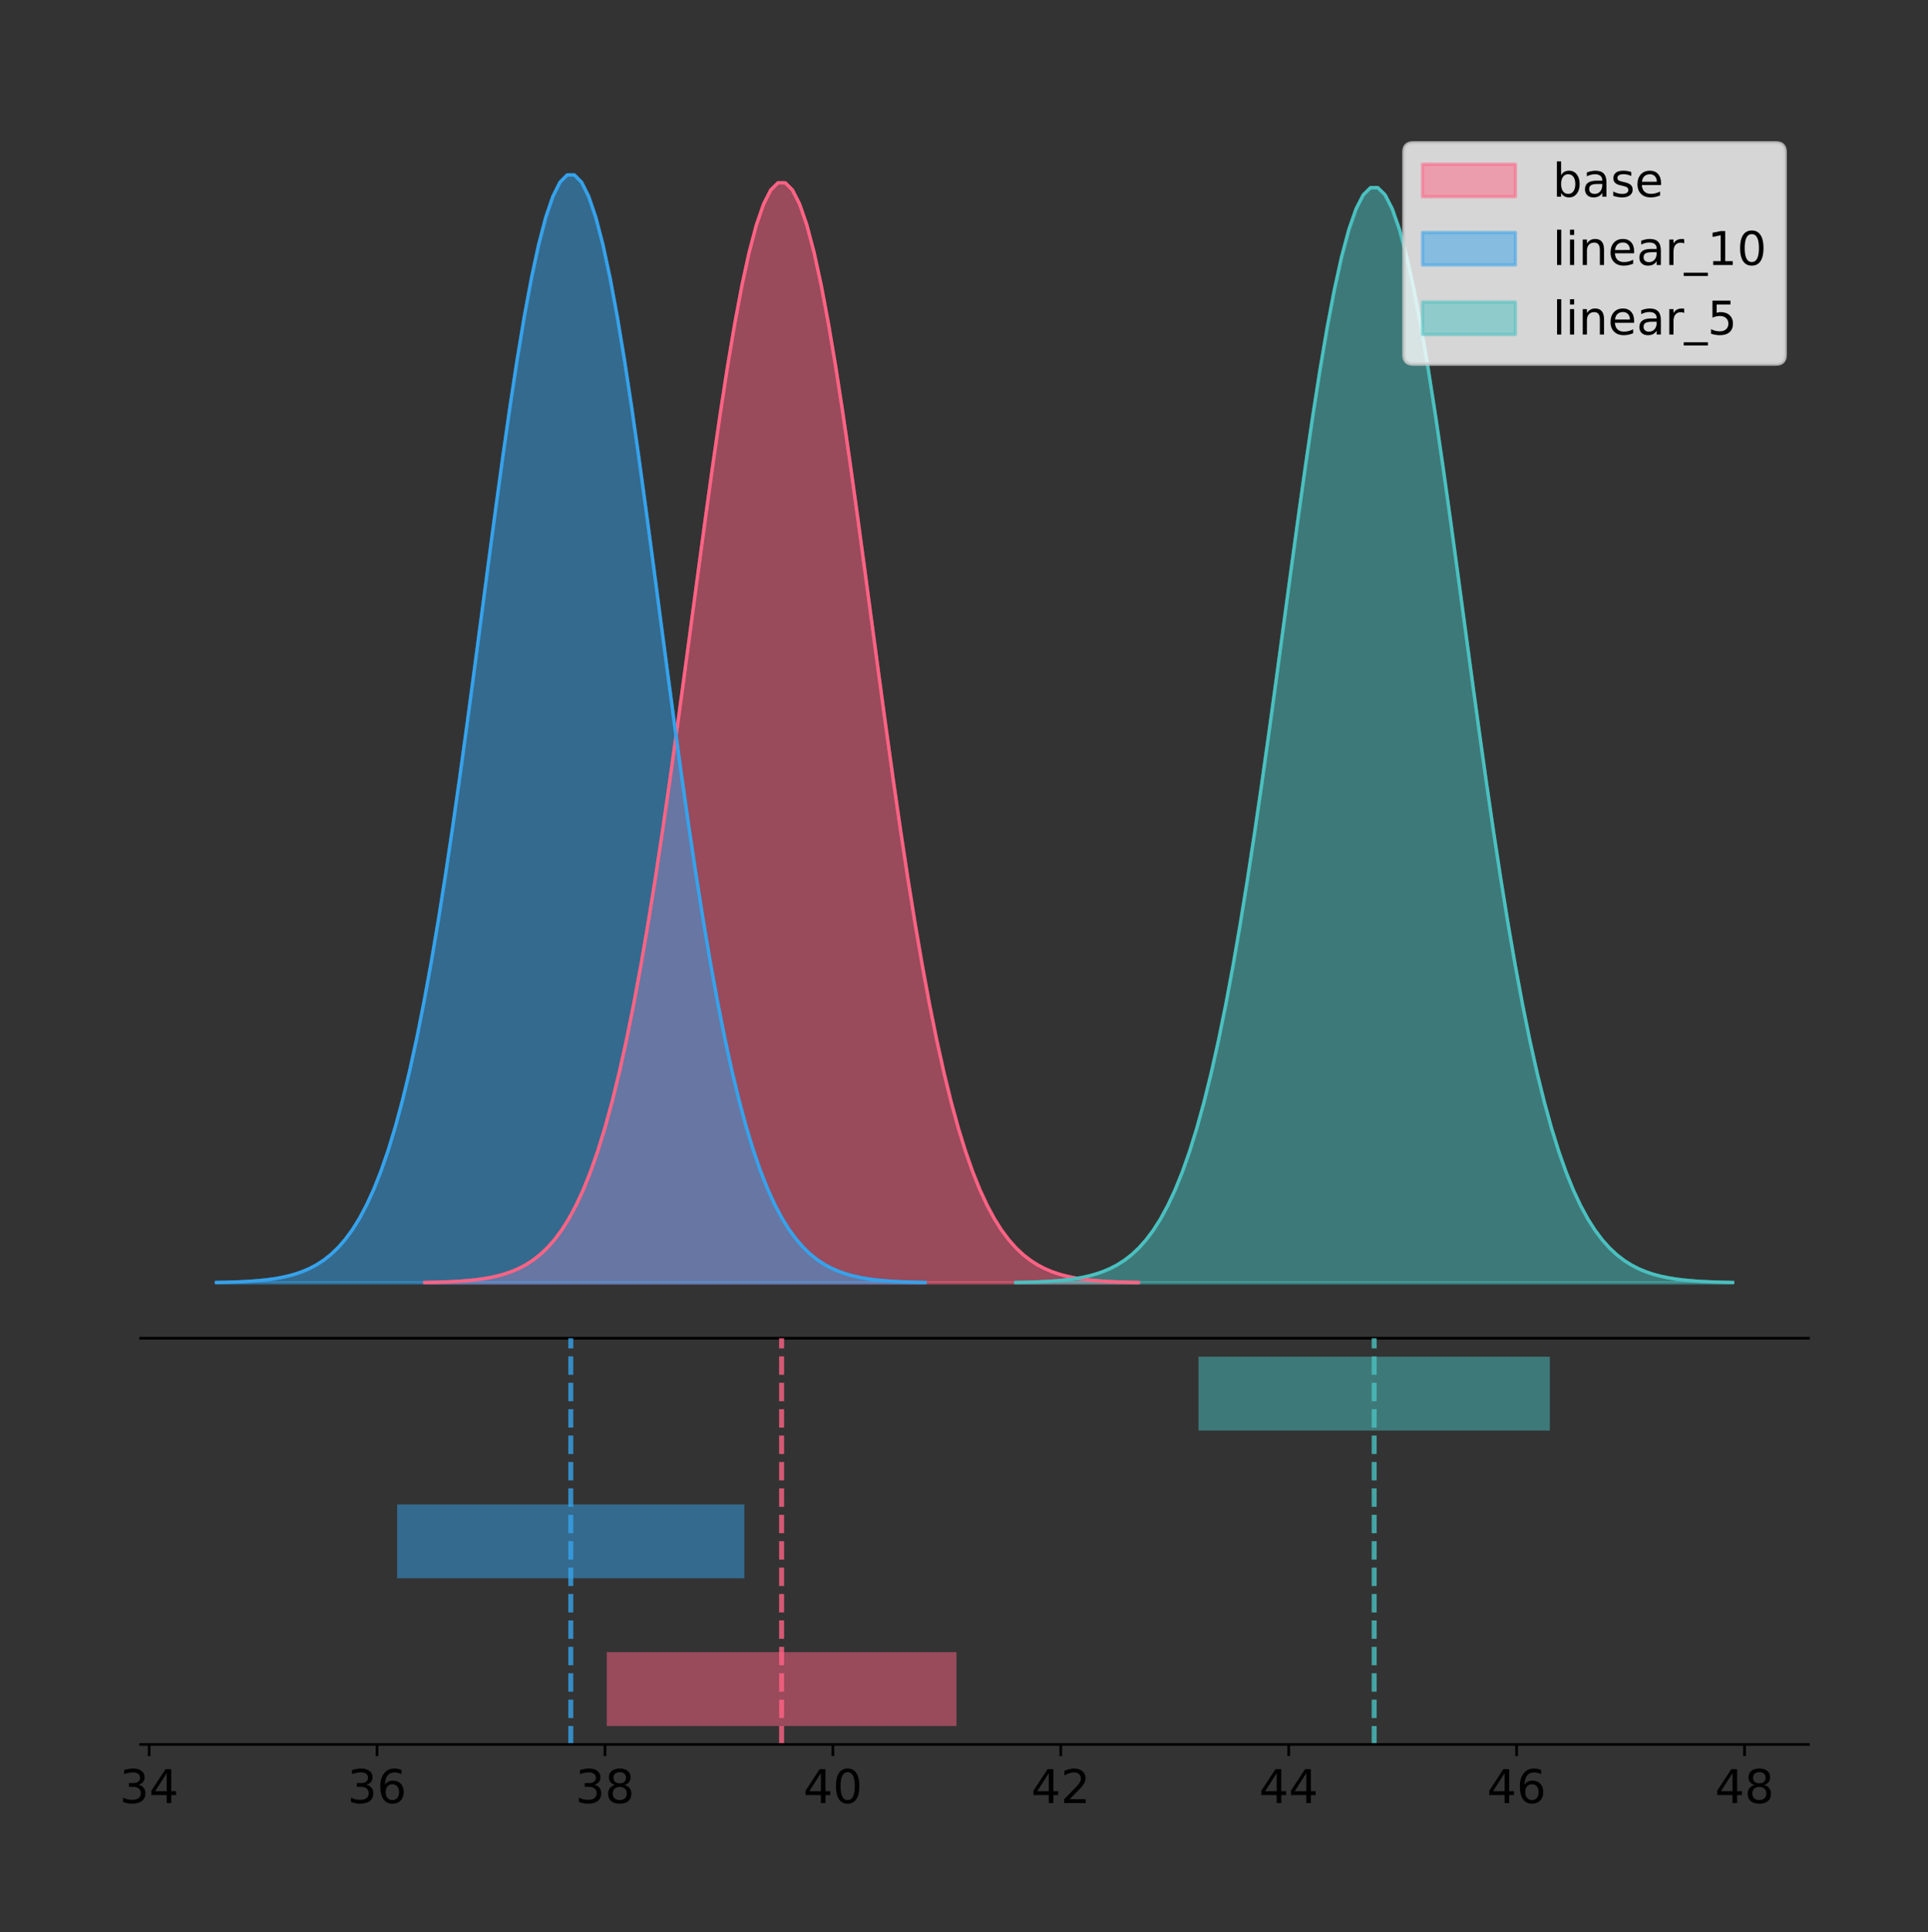 <?xml version="1.0" encoding="utf-8" standalone="no"?>
<!DOCTYPE svg PUBLIC "-//W3C//DTD SVG 1.1//EN"
  "http://www.w3.org/Graphics/SVG/1.1/DTD/svg11.dtd">
<!-- Created with matplotlib (https://matplotlib.org/) -->
<svg height="581.789pt" version="1.1" viewBox="0 0 580.545 581.789" width="580.545pt" xmlns="http://www.w3.org/2000/svg" xmlns:xlink="http://www.w3.org/1999/xlink">
 <rect x="0" y="0" width="580.545" height="581.789" fill="#333333" stroke="none"/>
 <defs>
  <style type="text/css">
*{stroke-linecap:butt;stroke-linejoin:round;}
  </style>
 </defs>
 <g id="figure_1">
  <g id="patch_1">
   <path d="M 0 581.789 
L 580.545 581.789 
L 580.545 0 
L 0 0 
z
" style="fill:none;"/>
  </g>
  <g id="axes_1">
   <g id="patch_2">
    <path d="M 42.345 402.93 
L 544.545 402.93 
L 544.545 36 
L 42.345 36 
z
" style="fill:none;"/>
   </g>
   <g id="PolyCollection_1">
    <defs>
     <path d="M 127.893 -195.538 
L 127.893 -195.649 
L 130.064 -195.691 
L 132.235 -195.748 
L 134.405 -195.823 
L 136.576 -195.923 
L 138.747 -196.054 
L 140.918 -196.226 
L 143.089 -196.448 
L 145.26 -196.736 
L 147.43 -197.104 
L 149.601 -197.571 
L 151.772 -198.16 
L 153.943 -198.899 
L 156.114 -199.817 
L 158.285 -200.952 
L 160.455 -202.342 
L 162.626 -204.033 
L 164.797 -206.076 
L 166.968 -208.525 
L 169.139 -211.438 
L 171.31 -214.879 
L 173.48 -218.912 
L 175.651 -223.601 
L 177.822 -229.011 
L 179.993 -235.205 
L 182.164 -242.24 
L 184.335 -250.163 
L 186.505 -259.016 
L 188.676 -268.822 
L 190.847 -279.593 
L 193.018 -291.32 
L 195.189 -303.972 
L 197.36 -317.497 
L 199.53 -331.815 
L 201.701 -346.824 
L 203.872 -362.392 
L 206.043 -378.365 
L 208.214 -394.562 
L 210.385 -410.785 
L 212.555 -426.815 
L 214.726 -442.421 
L 216.897 -457.365 
L 219.068 -471.407 
L 221.239 -484.309 
L 223.41 -495.848 
L 225.58 -505.815 
L 227.751 -514.026 
L 229.922 -520.326 
L 232.093 -524.596 
L 234.264 -526.752 
L 236.435 -526.752 
L 238.606 -524.596 
L 240.776 -520.326 
L 242.947 -514.026 
L 245.118 -505.815 
L 247.289 -495.848 
L 249.46 -484.309 
L 251.631 -471.407 
L 253.801 -457.365 
L 255.972 -442.421 
L 258.143 -426.815 
L 260.314 -410.785 
L 262.485 -394.562 
L 264.656 -378.365 
L 266.826 -362.392 
L 268.997 -346.824 
L 271.168 -331.815 
L 273.339 -317.497 
L 275.51 -303.972 
L 277.681 -291.32 
L 279.851 -279.593 
L 282.022 -268.822 
L 284.193 -259.016 
L 286.364 -250.163 
L 288.535 -242.24 
L 290.706 -235.205 
L 292.876 -229.011 
L 295.047 -223.601 
L 297.218 -218.912 
L 299.389 -214.879 
L 301.56 -211.438 
L 303.731 -208.525 
L 305.901 -206.076 
L 308.072 -204.033 
L 310.243 -202.342 
L 312.414 -200.952 
L 314.585 -199.817 
L 316.756 -198.899 
L 318.926 -198.16 
L 321.097 -197.571 
L 323.268 -197.104 
L 325.439 -196.736 
L 327.61 -196.448 
L 329.781 -196.226 
L 331.951 -196.054 
L 334.122 -195.923 
L 336.293 -195.823 
L 338.464 -195.748 
L 340.635 -195.691 
L 342.806 -195.649 
L 342.806 -195.538 
L 342.806 -195.538 
L 340.635 -195.538 
L 338.464 -195.538 
L 336.293 -195.538 
L 334.122 -195.538 
L 331.951 -195.538 
L 329.781 -195.538 
L 327.61 -195.538 
L 325.439 -195.538 
L 323.268 -195.538 
L 321.097 -195.538 
L 318.926 -195.538 
L 316.756 -195.538 
L 314.585 -195.538 
L 312.414 -195.538 
L 310.243 -195.538 
L 308.072 -195.538 
L 305.901 -195.538 
L 303.731 -195.538 
L 301.56 -195.538 
L 299.389 -195.538 
L 297.218 -195.538 
L 295.047 -195.538 
L 292.876 -195.538 
L 290.706 -195.538 
L 288.535 -195.538 
L 286.364 -195.538 
L 284.193 -195.538 
L 282.022 -195.538 
L 279.851 -195.538 
L 277.681 -195.538 
L 275.51 -195.538 
L 273.339 -195.538 
L 271.168 -195.538 
L 268.997 -195.538 
L 266.826 -195.538 
L 264.656 -195.538 
L 262.485 -195.538 
L 260.314 -195.538 
L 258.143 -195.538 
L 255.972 -195.538 
L 253.801 -195.538 
L 251.631 -195.538 
L 249.46 -195.538 
L 247.289 -195.538 
L 245.118 -195.538 
L 242.947 -195.538 
L 240.776 -195.538 
L 238.606 -195.538 
L 236.435 -195.538 
L 234.264 -195.538 
L 232.093 -195.538 
L 229.922 -195.538 
L 227.751 -195.538 
L 225.58 -195.538 
L 223.41 -195.538 
L 221.239 -195.538 
L 219.068 -195.538 
L 216.897 -195.538 
L 214.726 -195.538 
L 212.555 -195.538 
L 210.385 -195.538 
L 208.214 -195.538 
L 206.043 -195.538 
L 203.872 -195.538 
L 201.701 -195.538 
L 199.53 -195.538 
L 197.36 -195.538 
L 195.189 -195.538 
L 193.018 -195.538 
L 190.847 -195.538 
L 188.676 -195.538 
L 186.505 -195.538 
L 184.335 -195.538 
L 182.164 -195.538 
L 179.993 -195.538 
L 177.822 -195.538 
L 175.651 -195.538 
L 173.48 -195.538 
L 171.31 -195.538 
L 169.139 -195.538 
L 166.968 -195.538 
L 164.797 -195.538 
L 162.626 -195.538 
L 160.455 -195.538 
L 158.285 -195.538 
L 156.114 -195.538 
L 153.943 -195.538 
L 151.772 -195.538 
L 149.601 -195.538 
L 147.43 -195.538 
L 145.26 -195.538 
L 143.089 -195.538 
L 140.918 -195.538 
L 138.747 -195.538 
L 136.576 -195.538 
L 134.405 -195.538 
L 132.235 -195.538 
L 130.064 -195.538 
L 127.893 -195.538 
z
" id="m744c3e2ed1" style="stroke:#ff6384;stroke-opacity:0.5;"/>
    </defs>
    <g clip-path="url(#p253a863292)">
     <use style="fill:#ff6384;fill-opacity:0.5;stroke:#ff6384;stroke-opacity:0.5;" x="0" xlink:href="#m744c3e2ed1" y="581.789"/>
    </g>
   </g>
   <g id="PolyCollection_2">
    <defs>
     <path d="M 65.172 -195.538 
L 65.172 -195.65 
L 67.328 -195.692 
L 69.483 -195.749 
L 71.639 -195.825 
L 73.794 -195.925 
L 75.95 -196.058 
L 78.105 -196.23 
L 80.261 -196.455 
L 82.416 -196.744 
L 84.572 -197.115 
L 86.727 -197.585 
L 88.883 -198.179 
L 91.038 -198.923 
L 93.193 -199.848 
L 95.349 -200.99 
L 97.504 -202.39 
L 99.66 -204.093 
L 101.815 -206.151 
L 103.971 -208.617 
L 106.126 -211.552 
L 108.282 -215.017 
L 110.437 -219.078 
L 112.593 -223.801 
L 114.748 -229.25 
L 116.904 -235.488 
L 119.059 -242.572 
L 121.215 -250.552 
L 123.37 -259.468 
L 125.526 -269.344 
L 127.681 -280.192 
L 129.837 -292.002 
L 131.992 -304.744 
L 134.148 -318.365 
L 136.303 -332.786 
L 138.459 -347.901 
L 140.614 -363.58 
L 142.77 -379.667 
L 144.925 -395.98 
L 147.081 -412.318 
L 149.236 -428.462 
L 151.392 -444.18 
L 153.547 -459.23 
L 155.703 -473.372 
L 157.858 -486.366 
L 160.014 -497.987 
L 162.169 -508.025 
L 164.324 -516.294 
L 166.48 -522.64 
L 168.635 -526.94 
L 170.791 -529.111 
L 172.946 -529.111 
L 175.102 -526.94 
L 177.257 -522.64 
L 179.413 -516.294 
L 181.568 -508.025 
L 183.724 -497.987 
L 185.879 -486.366 
L 188.035 -473.372 
L 190.19 -459.23 
L 192.346 -444.18 
L 194.501 -428.462 
L 196.657 -412.318 
L 198.812 -395.98 
L 200.968 -379.667 
L 203.123 -363.58 
L 205.279 -347.901 
L 207.434 -332.786 
L 209.59 -318.365 
L 211.745 -304.744 
L 213.901 -292.002 
L 216.056 -280.192 
L 218.212 -269.344 
L 220.367 -259.468 
L 222.523 -250.552 
L 224.678 -242.572 
L 226.834 -235.488 
L 228.989 -229.25 
L 231.144 -223.801 
L 233.3 -219.078 
L 235.455 -215.017 
L 237.611 -211.552 
L 239.766 -208.617 
L 241.922 -206.151 
L 244.077 -204.093 
L 246.233 -202.39 
L 248.388 -200.99 
L 250.544 -199.848 
L 252.699 -198.923 
L 254.855 -198.179 
L 257.01 -197.585 
L 259.166 -197.115 
L 261.321 -196.744 
L 263.477 -196.455 
L 265.632 -196.23 
L 267.788 -196.058 
L 269.943 -195.925 
L 272.099 -195.825 
L 274.254 -195.749 
L 276.41 -195.692 
L 278.565 -195.65 
L 278.565 -195.538 
L 278.565 -195.538 
L 276.41 -195.538 
L 274.254 -195.538 
L 272.099 -195.538 
L 269.943 -195.538 
L 267.788 -195.538 
L 265.632 -195.538 
L 263.477 -195.538 
L 261.321 -195.538 
L 259.166 -195.538 
L 257.01 -195.538 
L 254.855 -195.538 
L 252.699 -195.538 
L 250.544 -195.538 
L 248.388 -195.538 
L 246.233 -195.538 
L 244.077 -195.538 
L 241.922 -195.538 
L 239.766 -195.538 
L 237.611 -195.538 
L 235.455 -195.538 
L 233.3 -195.538 
L 231.144 -195.538 
L 228.989 -195.538 
L 226.834 -195.538 
L 224.678 -195.538 
L 222.523 -195.538 
L 220.367 -195.538 
L 218.212 -195.538 
L 216.056 -195.538 
L 213.901 -195.538 
L 211.745 -195.538 
L 209.59 -195.538 
L 207.434 -195.538 
L 205.279 -195.538 
L 203.123 -195.538 
L 200.968 -195.538 
L 198.812 -195.538 
L 196.657 -195.538 
L 194.501 -195.538 
L 192.346 -195.538 
L 190.19 -195.538 
L 188.035 -195.538 
L 185.879 -195.538 
L 183.724 -195.538 
L 181.568 -195.538 
L 179.413 -195.538 
L 177.257 -195.538 
L 175.102 -195.538 
L 172.946 -195.538 
L 170.791 -195.538 
L 168.635 -195.538 
L 166.48 -195.538 
L 164.324 -195.538 
L 162.169 -195.538 
L 160.014 -195.538 
L 157.858 -195.538 
L 155.703 -195.538 
L 153.547 -195.538 
L 151.392 -195.538 
L 149.236 -195.538 
L 147.081 -195.538 
L 144.925 -195.538 
L 142.77 -195.538 
L 140.614 -195.538 
L 138.459 -195.538 
L 136.303 -195.538 
L 134.148 -195.538 
L 131.992 -195.538 
L 129.837 -195.538 
L 127.681 -195.538 
L 125.526 -195.538 
L 123.37 -195.538 
L 121.215 -195.538 
L 119.059 -195.538 
L 116.904 -195.538 
L 114.748 -195.538 
L 112.593 -195.538 
L 110.437 -195.538 
L 108.282 -195.538 
L 106.126 -195.538 
L 103.971 -195.538 
L 101.815 -195.538 
L 99.66 -195.538 
L 97.504 -195.538 
L 95.349 -195.538 
L 93.193 -195.538 
L 91.038 -195.538 
L 88.883 -195.538 
L 86.727 -195.538 
L 84.572 -195.538 
L 82.416 -195.538 
L 80.261 -195.538 
L 78.105 -195.538 
L 75.95 -195.538 
L 73.794 -195.538 
L 71.639 -195.538 
L 69.483 -195.538 
L 67.328 -195.538 
L 65.172 -195.538 
z
" id="m1c26873c9e" style="stroke:#36a2eb;stroke-opacity:0.5;"/>
    </defs>
    <g clip-path="url(#p253a863292)">
     <use style="fill:#36a2eb;fill-opacity:0.5;stroke:#36a2eb;stroke-opacity:0.5;" x="0" xlink:href="#m1c26873c9e" y="581.789"/>
    </g>
   </g>
   <g id="PolyCollection_3">
    <defs>
     <path d="M 305.845 -195.538 
L 305.845 -195.649 
L 308.025 -195.69 
L 310.206 -195.747 
L 312.386 -195.822 
L 314.567 -195.921 
L 316.747 -196.052 
L 318.928 -196.223 
L 321.108 -196.444 
L 323.289 -196.73 
L 325.469 -197.097 
L 327.65 -197.562 
L 329.831 -198.149 
L 332.011 -198.884 
L 334.192 -199.798 
L 336.372 -200.927 
L 338.553 -202.311 
L 340.733 -203.995 
L 342.914 -206.029 
L 345.094 -208.467 
L 347.275 -211.368 
L 349.455 -214.793 
L 351.636 -218.808 
L 353.816 -223.476 
L 355.997 -228.863 
L 358.177 -235.029 
L 360.358 -242.032 
L 362.539 -249.92 
L 364.719 -258.733 
L 366.9 -268.496 
L 369.08 -279.219 
L 371.261 -290.894 
L 373.441 -303.49 
L 375.622 -316.954 
L 377.802 -331.209 
L 379.983 -346.151 
L 382.163 -361.65 
L 384.344 -377.551 
L 386.524 -393.677 
L 388.705 -409.828 
L 390.886 -425.786 
L 393.066 -441.323 
L 395.247 -456.201 
L 397.427 -470.18 
L 399.608 -483.025 
L 401.788 -494.512 
L 403.969 -504.435 
L 406.149 -512.609 
L 408.33 -518.882 
L 410.51 -523.132 
L 412.691 -525.278 
L 414.871 -525.278 
L 417.052 -523.132 
L 419.232 -518.882 
L 421.413 -512.609 
L 423.594 -504.435 
L 425.774 -494.512 
L 427.955 -483.025 
L 430.135 -470.18 
L 432.316 -456.201 
L 434.496 -441.323 
L 436.677 -425.786 
L 438.857 -409.828 
L 441.038 -393.677 
L 443.218 -377.551 
L 445.399 -361.65 
L 447.579 -346.151 
L 449.76 -331.209 
L 451.941 -316.954 
L 454.121 -303.49 
L 456.302 -290.894 
L 458.482 -279.219 
L 460.663 -268.496 
L 462.843 -258.733 
L 465.024 -249.92 
L 467.204 -242.032 
L 469.385 -235.029 
L 471.565 -228.863 
L 473.746 -223.476 
L 475.926 -218.808 
L 478.107 -214.793 
L 480.287 -211.368 
L 482.468 -208.467 
L 484.649 -206.029 
L 486.829 -203.995 
L 489.01 -202.311 
L 491.19 -200.927 
L 493.371 -199.798 
L 495.551 -198.884 
L 497.732 -198.149 
L 499.912 -197.562 
L 502.093 -197.097 
L 504.273 -196.73 
L 506.454 -196.444 
L 508.634 -196.223 
L 510.815 -196.052 
L 512.996 -195.921 
L 515.176 -195.822 
L 517.357 -195.747 
L 519.537 -195.69 
L 521.718 -195.649 
L 521.718 -195.538 
L 521.718 -195.538 
L 519.537 -195.538 
L 517.357 -195.538 
L 515.176 -195.538 
L 512.996 -195.538 
L 510.815 -195.538 
L 508.634 -195.538 
L 506.454 -195.538 
L 504.273 -195.538 
L 502.093 -195.538 
L 499.912 -195.538 
L 497.732 -195.538 
L 495.551 -195.538 
L 493.371 -195.538 
L 491.19 -195.538 
L 489.01 -195.538 
L 486.829 -195.538 
L 484.649 -195.538 
L 482.468 -195.538 
L 480.287 -195.538 
L 478.107 -195.538 
L 475.926 -195.538 
L 473.746 -195.538 
L 471.565 -195.538 
L 469.385 -195.538 
L 467.204 -195.538 
L 465.024 -195.538 
L 462.843 -195.538 
L 460.663 -195.538 
L 458.482 -195.538 
L 456.302 -195.538 
L 454.121 -195.538 
L 451.941 -195.538 
L 449.76 -195.538 
L 447.579 -195.538 
L 445.399 -195.538 
L 443.218 -195.538 
L 441.038 -195.538 
L 438.857 -195.538 
L 436.677 -195.538 
L 434.496 -195.538 
L 432.316 -195.538 
L 430.135 -195.538 
L 427.955 -195.538 
L 425.774 -195.538 
L 423.594 -195.538 
L 421.413 -195.538 
L 419.232 -195.538 
L 417.052 -195.538 
L 414.871 -195.538 
L 412.691 -195.538 
L 410.51 -195.538 
L 408.33 -195.538 
L 406.149 -195.538 
L 403.969 -195.538 
L 401.788 -195.538 
L 399.608 -195.538 
L 397.427 -195.538 
L 395.247 -195.538 
L 393.066 -195.538 
L 390.886 -195.538 
L 388.705 -195.538 
L 386.524 -195.538 
L 384.344 -195.538 
L 382.163 -195.538 
L 379.983 -195.538 
L 377.802 -195.538 
L 375.622 -195.538 
L 373.441 -195.538 
L 371.261 -195.538 
L 369.08 -195.538 
L 366.9 -195.538 
L 364.719 -195.538 
L 362.539 -195.538 
L 360.358 -195.538 
L 358.177 -195.538 
L 355.997 -195.538 
L 353.816 -195.538 
L 351.636 -195.538 
L 349.455 -195.538 
L 347.275 -195.538 
L 345.094 -195.538 
L 342.914 -195.538 
L 340.733 -195.538 
L 338.553 -195.538 
L 336.372 -195.538 
L 334.192 -195.538 
L 332.011 -195.538 
L 329.831 -195.538 
L 327.65 -195.538 
L 325.469 -195.538 
L 323.289 -195.538 
L 321.108 -195.538 
L 318.928 -195.538 
L 316.747 -195.538 
L 314.567 -195.538 
L 312.386 -195.538 
L 310.206 -195.538 
L 308.025 -195.538 
L 305.845 -195.538 
z
" id="m277b0def71" style="stroke:#4bc0c0;stroke-opacity:0.5;"/>
    </defs>
    <g clip-path="url(#p253a863292)">
     <use style="fill:#4bc0c0;fill-opacity:0.5;stroke:#4bc0c0;stroke-opacity:0.5;" x="0" xlink:href="#m277b0def71" y="581.789"/>
    </g>
   </g>
   <g id="line2d_1">
    <path clip-path="url(#p253a863292)" d="M 127.893 386.14 
L 130.064 386.098 
L 132.235 386.042 
L 134.405 385.967 
L 136.576 385.867 
L 138.747 385.735 
L 140.918 385.564 
L 143.089 385.341 
L 145.26 385.054 
L 147.43 384.686 
L 149.601 384.219 
L 151.772 383.629 
L 153.943 382.89 
L 156.114 381.972 
L 158.285 380.838 
L 160.455 379.448 
L 162.626 377.756 
L 164.797 375.714 
L 166.968 373.265 
L 169.139 370.351 
L 171.31 366.91 
L 173.48 362.878 
L 175.651 358.189 
L 177.822 352.778 
L 179.993 346.584 
L 182.164 339.55 
L 184.335 331.626 
L 186.505 322.774 
L 188.676 312.967 
L 190.847 302.196 
L 193.018 290.469 
L 195.189 277.817 
L 197.36 264.293 
L 199.53 249.974 
L 201.701 234.966 
L 203.872 219.397 
L 206.043 203.425 
L 208.214 187.227 
L 210.385 171.004 
L 212.555 154.974 
L 214.726 139.368 
L 216.897 124.424 
L 219.068 110.383 
L 221.239 97.48 
L 223.41 85.942 
L 225.58 75.975 
L 227.751 67.764 
L 229.922 61.463 
L 232.093 57.193 
L 234.264 55.038 
L 236.435 55.038 
L 238.606 57.193 
L 240.776 61.463 
L 242.947 67.764 
L 245.118 75.975 
L 247.289 85.942 
L 249.46 97.48 
L 251.631 110.383 
L 253.801 124.424 
L 255.972 139.368 
L 258.143 154.974 
L 260.314 171.004 
L 262.485 187.227 
L 264.656 203.425 
L 266.826 219.397 
L 268.997 234.966 
L 271.168 249.974 
L 273.339 264.293 
L 275.51 277.817 
L 277.681 290.469 
L 279.851 302.196 
L 282.022 312.967 
L 284.193 322.774 
L 286.364 331.626 
L 288.535 339.55 
L 290.706 346.584 
L 292.876 352.778 
L 295.047 358.189 
L 297.218 362.878 
L 299.389 366.91 
L 301.56 370.351 
L 303.731 373.265 
L 305.901 375.714 
L 308.072 377.756 
L 310.243 379.448 
L 312.414 380.838 
L 314.585 381.972 
L 316.756 382.89 
L 318.926 383.629 
L 321.097 384.219 
L 323.268 384.686 
L 325.439 385.054 
L 327.61 385.341 
L 329.781 385.564 
L 331.951 385.735 
L 334.122 385.867 
L 336.293 385.967 
L 338.464 386.042 
L 340.635 386.098 
L 342.806 386.14 
" style="fill:none;stroke:#ff6384;stroke-linecap:square;"/>
   </g>
   <g id="line2d_2">
    <path clip-path="url(#p253a863292)" d="M 65.172 386.139 
L 67.328 386.097 
L 69.483 386.04 
L 71.639 385.965 
L 73.794 385.864 
L 75.95 385.732 
L 78.105 385.559 
L 80.261 385.334 
L 82.416 385.045 
L 84.572 384.675 
L 86.727 384.204 
L 88.883 383.61 
L 91.038 382.867 
L 93.193 381.941 
L 95.349 380.799 
L 97.504 379.399 
L 99.66 377.696 
L 101.815 375.639 
L 103.971 373.172 
L 106.126 370.238 
L 108.282 366.772 
L 110.437 362.711 
L 112.593 357.989 
L 114.748 352.539 
L 116.904 346.301 
L 119.059 339.217 
L 121.215 331.237 
L 123.37 322.322 
L 125.526 312.445 
L 127.681 301.597 
L 129.837 289.787 
L 131.992 277.045 
L 134.148 263.424 
L 136.303 249.004 
L 138.459 233.888 
L 140.614 218.209 
L 142.77 202.123 
L 144.925 185.809 
L 147.081 169.471 
L 149.236 153.327 
L 151.392 137.61 
L 153.547 122.559 
L 155.703 108.418 
L 157.858 95.423 
L 160.014 83.803 
L 162.169 73.765 
L 164.324 65.495 
L 166.48 59.15 
L 168.635 54.85 
L 170.791 52.679 
L 172.946 52.679 
L 175.102 54.85 
L 177.257 59.15 
L 179.413 65.495 
L 181.568 73.765 
L 183.724 83.803 
L 185.879 95.423 
L 188.035 108.418 
L 190.19 122.559 
L 192.346 137.61 
L 194.501 153.327 
L 196.657 169.471 
L 198.812 185.809 
L 200.968 202.123 
L 203.123 218.209 
L 205.279 233.888 
L 207.434 249.004 
L 209.59 263.424 
L 211.745 277.045 
L 213.901 289.787 
L 216.056 301.597 
L 218.212 312.445 
L 220.367 322.322 
L 222.523 331.237 
L 224.678 339.217 
L 226.834 346.301 
L 228.989 352.539 
L 231.144 357.989 
L 233.3 362.711 
L 235.455 366.772 
L 237.611 370.238 
L 239.766 373.172 
L 241.922 375.639 
L 244.077 377.696 
L 246.233 379.399 
L 248.388 380.799 
L 250.544 381.941 
L 252.699 382.867 
L 254.855 383.61 
L 257.01 384.204 
L 259.166 384.675 
L 261.321 385.045 
L 263.477 385.334 
L 265.632 385.559 
L 267.788 385.732 
L 269.943 385.864 
L 272.099 385.965 
L 274.254 386.04 
L 276.41 386.097 
L 278.565 386.139 
" style="fill:none;stroke:#36a2eb;stroke-linecap:square;"/>
   </g>
   <g id="line2d_3">
    <path clip-path="url(#p253a863292)" d="M 305.845 386.141 
L 308.025 386.099 
L 310.206 386.043 
L 312.386 385.968 
L 314.567 385.869 
L 316.747 385.738 
L 318.928 385.567 
L 321.108 385.345 
L 323.289 385.059 
L 325.469 384.693 
L 327.65 384.228 
L 329.831 383.641 
L 332.011 382.905 
L 334.192 381.991 
L 336.372 380.862 
L 338.553 379.478 
L 340.733 377.794 
L 342.914 375.761 
L 345.094 373.323 
L 347.275 370.422 
L 349.455 366.996 
L 351.636 362.982 
L 353.816 358.313 
L 355.997 352.927 
L 358.177 346.76 
L 360.358 339.757 
L 362.539 331.869 
L 364.719 323.056 
L 366.9 313.293 
L 369.08 302.57 
L 371.261 290.895 
L 373.441 278.3 
L 375.622 264.835 
L 377.802 250.58 
L 379.983 235.639 
L 382.163 220.14 
L 384.344 204.238 
L 386.524 188.112 
L 388.705 171.962 
L 390.886 156.003 
L 393.066 140.466 
L 395.247 125.589 
L 397.427 111.61 
L 399.608 98.765 
L 401.788 87.277 
L 403.969 77.355 
L 406.149 69.18 
L 408.33 62.908 
L 410.51 58.657 
L 412.691 56.511 
L 414.871 56.511 
L 417.052 58.657 
L 419.232 62.908 
L 421.413 69.18 
L 423.594 77.355 
L 425.774 87.277 
L 427.955 98.765 
L 430.135 111.61 
L 432.316 125.589 
L 434.496 140.466 
L 436.677 156.003 
L 438.857 171.962 
L 441.038 188.112 
L 443.218 204.238 
L 445.399 220.14 
L 447.579 235.639 
L 449.76 250.58 
L 451.941 264.835 
L 454.121 278.3 
L 456.302 290.895 
L 458.482 302.57 
L 460.663 313.293 
L 462.843 323.056 
L 465.024 331.869 
L 467.204 339.757 
L 469.385 346.76 
L 471.565 352.927 
L 473.746 358.313 
L 475.926 362.982 
L 478.107 366.996 
L 480.287 370.422 
L 482.468 373.323 
L 484.649 375.761 
L 486.829 377.794 
L 489.01 379.478 
L 491.19 380.862 
L 493.371 381.991 
L 495.551 382.905 
L 497.732 383.641 
L 499.912 384.228 
L 502.093 384.693 
L 504.273 385.059 
L 506.454 385.345 
L 508.634 385.567 
L 510.815 385.738 
L 512.996 385.869 
L 515.176 385.968 
L 517.357 386.043 
L 519.537 386.099 
L 521.718 386.141 
" style="fill:none;stroke:#4bc0c0;stroke-linecap:square;"/>
   </g>
   <g id="patch_3">
    <path d="M 42.345 402.93 
L 544.545 402.93 
" style="fill:none;stroke:#000000;stroke-linecap:square;stroke-linejoin:miter;stroke-width:0.8;"/>
   </g>
   <g id="legend_1">
    <g id="patch_4">
     <path d="M 425.53 109.627 
L 534.745 109.627 
Q 537.545 109.627 537.545 106.827 
L 537.545 45.8 
Q 537.545 43 534.745 43 
L 425.53 43 
Q 422.73 43 422.73 45.8 
L 422.73 106.827 
Q 422.73 109.627 425.53 109.627 
z
" style="fill:#ffffff;opacity:0.8;stroke:#cccccc;stroke-linejoin:miter;"/>
    </g>
    <g id="patch_5">
     <path d="M 428.33 59.238 
L 456.33 59.238 
L 456.33 49.438 
L 428.33 49.438 
z
" style="fill:#ff6384;opacity:0.5;stroke:#ff6384;stroke-linejoin:miter;"/>
    </g>
    <g id="text_1">
     <!-- base -->
     <defs>
      <path d="M 48.688 27.297 
Q 48.688 37.203 44.609 42.844 
Q 40.531 48.484 33.406 48.484 
Q 26.266 48.484 22.188 42.844 
Q 18.109 37.203 18.109 27.297 
Q 18.109 17.391 22.188 11.75 
Q 26.266 6.109 33.406 6.109 
Q 40.531 6.109 44.609 11.75 
Q 48.688 17.391 48.688 27.297 
z
M 18.109 46.391 
Q 20.953 51.266 25.266 53.625 
Q 29.594 56 35.594 56 
Q 45.562 56 51.781 48.094 
Q 58.016 40.188 58.016 27.297 
Q 58.016 14.406 51.781 6.484 
Q 45.562 -1.422 35.594 -1.422 
Q 29.594 -1.422 25.266 0.953 
Q 20.953 3.328 18.109 8.203 
L 18.109 0 
L 9.078 0 
L 9.078 75.984 
L 18.109 75.984 
z
" id="DejaVuSans-98"/>
      <path d="M 34.281 27.484 
Q 23.391 27.484 19.188 25 
Q 14.984 22.516 14.984 16.5 
Q 14.984 11.719 18.141 8.906 
Q 21.297 6.109 26.703 6.109 
Q 34.188 6.109 38.703 11.406 
Q 43.219 16.703 43.219 25.484 
L 43.219 27.484 
z
M 52.203 31.203 
L 52.203 0 
L 43.219 0 
L 43.219 8.297 
Q 40.141 3.328 35.547 0.953 
Q 30.953 -1.422 24.312 -1.422 
Q 15.922 -1.422 10.953 3.297 
Q 6 8.016 6 15.922 
Q 6 25.141 12.172 29.828 
Q 18.359 34.516 30.609 34.516 
L 43.219 34.516 
L 43.219 35.406 
Q 43.219 41.609 39.141 45 
Q 35.062 48.391 27.688 48.391 
Q 23 48.391 18.547 47.266 
Q 14.109 46.141 10.016 43.891 
L 10.016 52.203 
Q 14.938 54.109 19.578 55.047 
Q 24.219 56 28.609 56 
Q 40.484 56 46.344 49.844 
Q 52.203 43.703 52.203 31.203 
z
" id="DejaVuSans-97"/>
      <path d="M 44.281 53.078 
L 44.281 44.578 
Q 40.484 46.531 36.375 47.5 
Q 32.281 48.484 27.875 48.484 
Q 21.188 48.484 17.844 46.438 
Q 14.5 44.391 14.5 40.281 
Q 14.5 37.156 16.891 35.375 
Q 19.281 33.594 26.516 31.984 
L 29.594 31.297 
Q 39.156 29.25 43.188 25.516 
Q 47.219 21.781 47.219 15.094 
Q 47.219 7.469 41.188 3.016 
Q 35.156 -1.422 24.609 -1.422 
Q 20.219 -1.422 15.453 -0.562 
Q 10.688 0.297 5.422 2 
L 5.422 11.281 
Q 10.406 8.688 15.234 7.391 
Q 20.062 6.109 24.812 6.109 
Q 31.156 6.109 34.562 8.281 
Q 37.984 10.453 37.984 14.406 
Q 37.984 18.062 35.516 20.016 
Q 33.062 21.969 24.703 23.781 
L 21.578 24.516 
Q 13.234 26.266 9.516 29.906 
Q 5.812 33.547 5.812 39.891 
Q 5.812 47.609 11.281 51.797 
Q 16.75 56 26.812 56 
Q 31.781 56 36.172 55.266 
Q 40.578 54.547 44.281 53.078 
z
" id="DejaVuSans-115"/>
      <path d="M 56.203 29.594 
L 56.203 25.203 
L 14.891 25.203 
Q 15.484 15.922 20.484 11.062 
Q 25.484 6.203 34.422 6.203 
Q 39.594 6.203 44.453 7.469 
Q 49.312 8.734 54.109 11.281 
L 54.109 2.781 
Q 49.266 0.734 44.188 -0.344 
Q 39.109 -1.422 33.891 -1.422 
Q 20.797 -1.422 13.156 6.188 
Q 5.516 13.812 5.516 26.812 
Q 5.516 40.234 12.766 48.109 
Q 20.016 56 32.328 56 
Q 43.359 56 49.781 48.891 
Q 56.203 41.797 56.203 29.594 
z
M 47.219 32.234 
Q 47.125 39.594 43.094 43.984 
Q 39.062 48.391 32.422 48.391 
Q 24.906 48.391 20.391 44.141 
Q 15.875 39.891 15.188 32.172 
z
" id="DejaVuSans-101"/>
     </defs>
     <g transform="translate(467.53 59.238)scale(0.14 -0.14)">
      <use xlink:href="#DejaVuSans-98"/>
      <use x="63.477" xlink:href="#DejaVuSans-97"/>
      <use x="124.756" xlink:href="#DejaVuSans-115"/>
      <use x="176.855" xlink:href="#DejaVuSans-101"/>
     </g>
    </g>
    <g id="patch_6">
     <path d="M 428.33 79.787 
L 456.33 79.787 
L 456.33 69.987 
L 428.33 69.987 
z
" style="fill:#36a2eb;opacity:0.5;stroke:#36a2eb;stroke-linejoin:miter;"/>
    </g>
    <g id="text_2">
     <!-- linear_10 -->
     <defs>
      <path d="M 9.422 75.984 
L 18.406 75.984 
L 18.406 0 
L 9.422 0 
z
" id="DejaVuSans-108"/>
      <path d="M 9.422 54.688 
L 18.406 54.688 
L 18.406 0 
L 9.422 0 
z
M 9.422 75.984 
L 18.406 75.984 
L 18.406 64.594 
L 9.422 64.594 
z
" id="DejaVuSans-105"/>
      <path d="M 54.891 33.016 
L 54.891 0 
L 45.906 0 
L 45.906 32.719 
Q 45.906 40.484 42.875 44.328 
Q 39.844 48.188 33.797 48.188 
Q 26.516 48.188 22.312 43.547 
Q 18.109 38.922 18.109 30.906 
L 18.109 0 
L 9.078 0 
L 9.078 54.688 
L 18.109 54.688 
L 18.109 46.188 
Q 21.344 51.125 25.703 53.562 
Q 30.078 56 35.797 56 
Q 45.219 56 50.047 50.172 
Q 54.891 44.344 54.891 33.016 
z
" id="DejaVuSans-110"/>
      <path d="M 41.109 46.297 
Q 39.594 47.172 37.812 47.578 
Q 36.031 48 33.891 48 
Q 26.266 48 22.188 43.047 
Q 18.109 38.094 18.109 28.812 
L 18.109 0 
L 9.078 0 
L 9.078 54.688 
L 18.109 54.688 
L 18.109 46.188 
Q 20.953 51.172 25.484 53.578 
Q 30.031 56 36.531 56 
Q 37.453 56 38.578 55.875 
Q 39.703 55.766 41.062 55.516 
z
" id="DejaVuSans-114"/>
      <path d="M 50.984 -16.609 
L 50.984 -23.578 
L -0.984 -23.578 
L -0.984 -16.609 
z
" id="DejaVuSans-95"/>
      <path d="M 12.406 8.297 
L 28.516 8.297 
L 28.516 63.922 
L 10.984 60.406 
L 10.984 69.391 
L 28.422 72.906 
L 38.281 72.906 
L 38.281 8.297 
L 54.391 8.297 
L 54.391 0 
L 12.406 0 
z
" id="DejaVuSans-49"/>
      <path d="M 31.781 66.406 
Q 24.172 66.406 20.328 58.906 
Q 16.5 51.422 16.5 36.375 
Q 16.5 21.391 20.328 13.891 
Q 24.172 6.391 31.781 6.391 
Q 39.453 6.391 43.281 13.891 
Q 47.125 21.391 47.125 36.375 
Q 47.125 51.422 43.281 58.906 
Q 39.453 66.406 31.781 66.406 
z
M 31.781 74.219 
Q 44.047 74.219 50.516 64.516 
Q 56.984 54.828 56.984 36.375 
Q 56.984 17.969 50.516 8.266 
Q 44.047 -1.422 31.781 -1.422 
Q 19.531 -1.422 13.062 8.266 
Q 6.594 17.969 6.594 36.375 
Q 6.594 54.828 13.062 64.516 
Q 19.531 74.219 31.781 74.219 
z
" id="DejaVuSans-48"/>
     </defs>
     <g transform="translate(467.53 79.787)scale(0.14 -0.14)">
      <use xlink:href="#DejaVuSans-108"/>
      <use x="27.783" xlink:href="#DejaVuSans-105"/>
      <use x="55.566" xlink:href="#DejaVuSans-110"/>
      <use x="118.945" xlink:href="#DejaVuSans-101"/>
      <use x="180.469" xlink:href="#DejaVuSans-97"/>
      <use x="241.748" xlink:href="#DejaVuSans-114"/>
      <use x="282.861" xlink:href="#DejaVuSans-95"/>
      <use x="332.861" xlink:href="#DejaVuSans-49"/>
      <use x="396.484" xlink:href="#DejaVuSans-48"/>
     </g>
    </g>
    <g id="patch_7">
     <path d="M 428.33 100.726 
L 456.33 100.726 
L 456.33 90.926 
L 428.33 90.926 
z
" style="fill:#4bc0c0;opacity:0.5;stroke:#4bc0c0;stroke-linejoin:miter;"/>
    </g>
    <g id="text_3">
     <!-- linear_5 -->
     <defs>
      <path d="M 10.797 72.906 
L 49.516 72.906 
L 49.516 64.594 
L 19.828 64.594 
L 19.828 46.734 
Q 21.969 47.469 24.109 47.828 
Q 26.266 48.188 28.422 48.188 
Q 40.625 48.188 47.75 41.5 
Q 54.891 34.812 54.891 23.391 
Q 54.891 11.625 47.562 5.094 
Q 40.234 -1.422 26.906 -1.422 
Q 22.312 -1.422 17.547 -0.641 
Q 12.797 0.141 7.719 1.703 
L 7.719 11.625 
Q 12.109 9.234 16.797 8.062 
Q 21.484 6.891 26.703 6.891 
Q 35.156 6.891 40.078 11.328 
Q 45.016 15.766 45.016 23.391 
Q 45.016 31 40.078 35.438 
Q 35.156 39.891 26.703 39.891 
Q 22.75 39.891 18.812 39.016 
Q 14.891 38.141 10.797 36.281 
z
" id="DejaVuSans-53"/>
     </defs>
     <g transform="translate(467.53 100.726)scale(0.14 -0.14)">
      <use xlink:href="#DejaVuSans-108"/>
      <use x="27.783" xlink:href="#DejaVuSans-105"/>
      <use x="55.566" xlink:href="#DejaVuSans-110"/>
      <use x="118.945" xlink:href="#DejaVuSans-101"/>
      <use x="180.469" xlink:href="#DejaVuSans-97"/>
      <use x="241.748" xlink:href="#DejaVuSans-114"/>
      <use x="282.861" xlink:href="#DejaVuSans-95"/>
      <use x="332.861" xlink:href="#DejaVuSans-53"/>
     </g>
    </g>
   </g>
  </g>
  <g id="axes_2">
   <g id="patch_8">
    <path d="M 42.345 525.24 
L 544.545 525.24 
L 544.545 402.93 
L 42.345 402.93 
z
" style="fill:none;"/>
   </g>
   <g id="patch_9">
    <path clip-path="url(#p08360c3b4b)" d="M 182.696 519.68 
L 288.003 519.68 
L 288.003 497.442 
L 182.696 497.442 
z
" style="fill:#ff6384;opacity:0.5;"/>
   </g>
   <g id="patch_10">
    <path clip-path="url(#p08360c3b4b)" d="M 119.587 475.204 
L 224.15 475.204 
L 224.15 452.966 
L 119.587 452.966 
z
" style="fill:#36a2eb;opacity:0.5;"/>
   </g>
   <g id="patch_11">
    <path clip-path="url(#p08360c3b4b)" d="M 360.892 430.728 
L 466.67 430.728 
L 466.67 408.49 
L 360.892 408.49 
z
" style="fill:#4bc0c0;opacity:0.5;"/>
   </g>
   <g id="matplotlib.axis_1">
    <g id="xtick_1">
     <g id="line2d_4">
      <defs>
       <path d="M 0 0 
L 0 3.5 
" id="m0fad9b6109" style="stroke:#000000;stroke-width:0.8;"/>
      </defs>
      <g>
       <use style="stroke:#000000;stroke-width:0.8;" x="44.907" xlink:href="#m0fad9b6109" y="525.24"/>
      </g>
     </g>
     <g id="text_4">
      <!-- 34 -->
      <defs>
       <path d="M 40.578 39.312 
Q 47.656 37.797 51.625 33 
Q 55.609 28.219 55.609 21.188 
Q 55.609 10.406 48.188 4.484 
Q 40.766 -1.422 27.094 -1.422 
Q 22.516 -1.422 17.656 -0.516 
Q 12.797 0.391 7.625 2.203 
L 7.625 11.719 
Q 11.719 9.328 16.594 8.109 
Q 21.484 6.891 26.812 6.891 
Q 36.078 6.891 40.938 10.547 
Q 45.797 14.203 45.797 21.188 
Q 45.797 27.641 41.281 31.266 
Q 36.766 34.906 28.719 34.906 
L 20.219 34.906 
L 20.219 43.016 
L 29.109 43.016 
Q 36.375 43.016 40.234 45.922 
Q 44.094 48.828 44.094 54.297 
Q 44.094 59.906 40.109 62.906 
Q 36.141 65.922 28.719 65.922 
Q 24.656 65.922 20.016 65.031 
Q 15.375 64.156 9.812 62.312 
L 9.812 71.094 
Q 15.438 72.656 20.344 73.438 
Q 25.25 74.219 29.594 74.219 
Q 40.828 74.219 47.359 69.109 
Q 53.906 64.016 53.906 55.328 
Q 53.906 49.266 50.438 45.094 
Q 46.969 40.922 40.578 39.312 
z
" id="DejaVuSans-51"/>
       <path d="M 37.797 64.312 
L 12.891 25.391 
L 37.797 25.391 
z
M 35.203 72.906 
L 47.609 72.906 
L 47.609 25.391 
L 58.016 25.391 
L 58.016 17.188 
L 47.609 17.188 
L 47.609 0 
L 37.797 0 
L 37.797 17.188 
L 4.891 17.188 
L 4.891 26.703 
z
" id="DejaVuSans-52"/>
      </defs>
      <g transform="translate(36 542.878)scale(0.14 -0.14)">
       <use xlink:href="#DejaVuSans-51"/>
       <use x="63.623" xlink:href="#DejaVuSans-52"/>
      </g>
     </g>
    </g>
    <g id="xtick_2">
     <g id="line2d_5">
      <g>
       <use style="stroke:#000000;stroke-width:0.8;" x="113.535" xlink:href="#m0fad9b6109" y="525.24"/>
      </g>
     </g>
     <g id="text_5">
      <!-- 36 -->
      <defs>
       <path d="M 33.016 40.375 
Q 26.375 40.375 22.484 35.828 
Q 18.609 31.297 18.609 23.391 
Q 18.609 15.531 22.484 10.953 
Q 26.375 6.391 33.016 6.391 
Q 39.656 6.391 43.531 10.953 
Q 47.406 15.531 47.406 23.391 
Q 47.406 31.297 43.531 35.828 
Q 39.656 40.375 33.016 40.375 
z
M 52.594 71.297 
L 52.594 62.312 
Q 48.875 64.062 45.094 64.984 
Q 41.312 65.922 37.594 65.922 
Q 27.828 65.922 22.672 59.328 
Q 17.531 52.734 16.797 39.406 
Q 19.672 43.656 24.016 45.922 
Q 28.375 48.188 33.594 48.188 
Q 44.578 48.188 50.953 41.516 
Q 57.328 34.859 57.328 23.391 
Q 57.328 12.156 50.688 5.359 
Q 44.047 -1.422 33.016 -1.422 
Q 20.359 -1.422 13.672 8.266 
Q 6.984 17.969 6.984 36.375 
Q 6.984 53.656 15.188 63.938 
Q 23.391 74.219 37.203 74.219 
Q 40.922 74.219 44.703 73.484 
Q 48.484 72.75 52.594 71.297 
z
" id="DejaVuSans-54"/>
      </defs>
      <g transform="translate(104.628 542.878)scale(0.14 -0.14)">
       <use xlink:href="#DejaVuSans-51"/>
       <use x="63.623" xlink:href="#DejaVuSans-54"/>
      </g>
     </g>
    </g>
    <g id="xtick_3">
     <g id="line2d_6">
      <g>
       <use style="stroke:#000000;stroke-width:0.8;" x="182.163" xlink:href="#m0fad9b6109" y="525.24"/>
      </g>
     </g>
     <g id="text_6">
      <!-- 38 -->
      <defs>
       <path d="M 31.781 34.625 
Q 24.75 34.625 20.719 30.859 
Q 16.703 27.094 16.703 20.516 
Q 16.703 13.922 20.719 10.156 
Q 24.75 6.391 31.781 6.391 
Q 38.812 6.391 42.859 10.172 
Q 46.922 13.969 46.922 20.516 
Q 46.922 27.094 42.891 30.859 
Q 38.875 34.625 31.781 34.625 
z
M 21.922 38.812 
Q 15.578 40.375 12.031 44.719 
Q 8.5 49.078 8.5 55.328 
Q 8.5 64.062 14.719 69.141 
Q 20.953 74.219 31.781 74.219 
Q 42.672 74.219 48.875 69.141 
Q 55.078 64.062 55.078 55.328 
Q 55.078 49.078 51.531 44.719 
Q 48 40.375 41.703 38.812 
Q 48.828 37.156 52.797 32.312 
Q 56.781 27.484 56.781 20.516 
Q 56.781 9.906 50.312 4.234 
Q 43.844 -1.422 31.781 -1.422 
Q 19.734 -1.422 13.25 4.234 
Q 6.781 9.906 6.781 20.516 
Q 6.781 27.484 10.781 32.312 
Q 14.797 37.156 21.922 38.812 
z
M 18.312 54.391 
Q 18.312 48.734 21.844 45.562 
Q 25.391 42.391 31.781 42.391 
Q 38.141 42.391 41.719 45.562 
Q 45.312 48.734 45.312 54.391 
Q 45.312 60.062 41.719 63.234 
Q 38.141 66.406 31.781 66.406 
Q 25.391 66.406 21.844 63.234 
Q 18.312 60.062 18.312 54.391 
z
" id="DejaVuSans-56"/>
      </defs>
      <g transform="translate(173.255 542.878)scale(0.14 -0.14)">
       <use xlink:href="#DejaVuSans-51"/>
       <use x="63.623" xlink:href="#DejaVuSans-56"/>
      </g>
     </g>
    </g>
    <g id="xtick_4">
     <g id="line2d_7">
      <g>
       <use style="stroke:#000000;stroke-width:0.8;" x="250.79" xlink:href="#m0fad9b6109" y="525.24"/>
      </g>
     </g>
     <g id="text_7">
      <!-- 40 -->
      <g transform="translate(241.883 542.878)scale(0.14 -0.14)">
       <use xlink:href="#DejaVuSans-52"/>
       <use x="63.623" xlink:href="#DejaVuSans-48"/>
      </g>
     </g>
    </g>
    <g id="xtick_5">
     <g id="line2d_8">
      <g>
       <use style="stroke:#000000;stroke-width:0.8;" x="319.418" xlink:href="#m0fad9b6109" y="525.24"/>
      </g>
     </g>
     <g id="text_8">
      <!-- 42 -->
      <defs>
       <path d="M 19.188 8.297 
L 53.609 8.297 
L 53.609 0 
L 7.328 0 
L 7.328 8.297 
Q 12.938 14.109 22.625 23.891 
Q 32.328 33.688 34.812 36.531 
Q 39.547 41.844 41.422 45.531 
Q 43.312 49.219 43.312 52.781 
Q 43.312 58.594 39.234 62.25 
Q 35.156 65.922 28.609 65.922 
Q 23.969 65.922 18.812 64.312 
Q 13.672 62.703 7.812 59.422 
L 7.812 69.391 
Q 13.766 71.781 18.938 73 
Q 24.125 74.219 28.422 74.219 
Q 39.75 74.219 46.484 68.547 
Q 53.219 62.891 53.219 53.422 
Q 53.219 48.922 51.531 44.891 
Q 49.859 40.875 45.406 35.406 
Q 44.188 33.984 37.641 27.219 
Q 31.109 20.453 19.188 8.297 
z
" id="DejaVuSans-50"/>
      </defs>
      <g transform="translate(310.511 542.878)scale(0.14 -0.14)">
       <use xlink:href="#DejaVuSans-52"/>
       <use x="63.623" xlink:href="#DejaVuSans-50"/>
      </g>
     </g>
    </g>
    <g id="xtick_6">
     <g id="line2d_9">
      <g>
       <use style="stroke:#000000;stroke-width:0.8;" x="388.046" xlink:href="#m0fad9b6109" y="525.24"/>
      </g>
     </g>
     <g id="text_9">
      <!-- 44 -->
      <g transform="translate(379.138 542.878)scale(0.14 -0.14)">
       <use xlink:href="#DejaVuSans-52"/>
       <use x="63.623" xlink:href="#DejaVuSans-52"/>
      </g>
     </g>
    </g>
    <g id="xtick_7">
     <g id="line2d_10">
      <g>
       <use style="stroke:#000000;stroke-width:0.8;" x="456.673" xlink:href="#m0fad9b6109" y="525.24"/>
      </g>
     </g>
     <g id="text_10">
      <!-- 46 -->
      <g transform="translate(447.766 542.878)scale(0.14 -0.14)">
       <use xlink:href="#DejaVuSans-52"/>
       <use x="63.623" xlink:href="#DejaVuSans-54"/>
      </g>
     </g>
    </g>
    <g id="xtick_8">
     <g id="line2d_11">
      <g>
       <use style="stroke:#000000;stroke-width:0.8;" x="525.301" xlink:href="#m0fad9b6109" y="525.24"/>
      </g>
     </g>
     <g id="text_11">
      <!-- 48 -->
      <g transform="translate(516.394 542.878)scale(0.14 -0.14)">
       <use xlink:href="#DejaVuSans-52"/>
       <use x="63.623" xlink:href="#DejaVuSans-56"/>
      </g>
     </g>
    </g>
   </g>
   <g id="line2d_12">
    <path clip-path="url(#p08360c3b4b)" d="M 235.349 525.24 
L 235.349 402.93 
" style="fill:none;stroke:#ff6384;stroke-dasharray:5.55,2.4;stroke-dashoffset:0;stroke-opacity:0.8;stroke-width:1.5;"/>
   </g>
   <g id="line2d_13">
    <path clip-path="url(#p08360c3b4b)" d="M 171.869 525.24 
L 171.869 402.93 
" style="fill:none;stroke:#36a2eb;stroke-dasharray:5.55,2.4;stroke-dashoffset:0;stroke-opacity:0.8;stroke-width:1.5;"/>
   </g>
   <g id="line2d_14">
    <path clip-path="url(#p08360c3b4b)" d="M 413.781 525.24 
L 413.781 402.93 
" style="fill:none;stroke:#4bc0c0;stroke-dasharray:5.55,2.4;stroke-dashoffset:0;stroke-opacity:0.8;stroke-width:1.5;"/>
   </g>
   <g id="patch_12">
    <path d="M 42.345 525.24 
L 544.545 525.24 
" style="fill:none;stroke:#000000;stroke-linecap:square;stroke-linejoin:miter;stroke-width:0.8;"/>
   </g>
  </g>
 </g>
 <defs>
  <clipPath id="p253a863292">
   <rect height="366.93" width="502.2" x="42.345" y="36"/>
  </clipPath>
  <clipPath id="p08360c3b4b">
   <rect height="122.31" width="502.2" x="42.345" y="402.93"/>
  </clipPath>
 </defs>
</svg>
